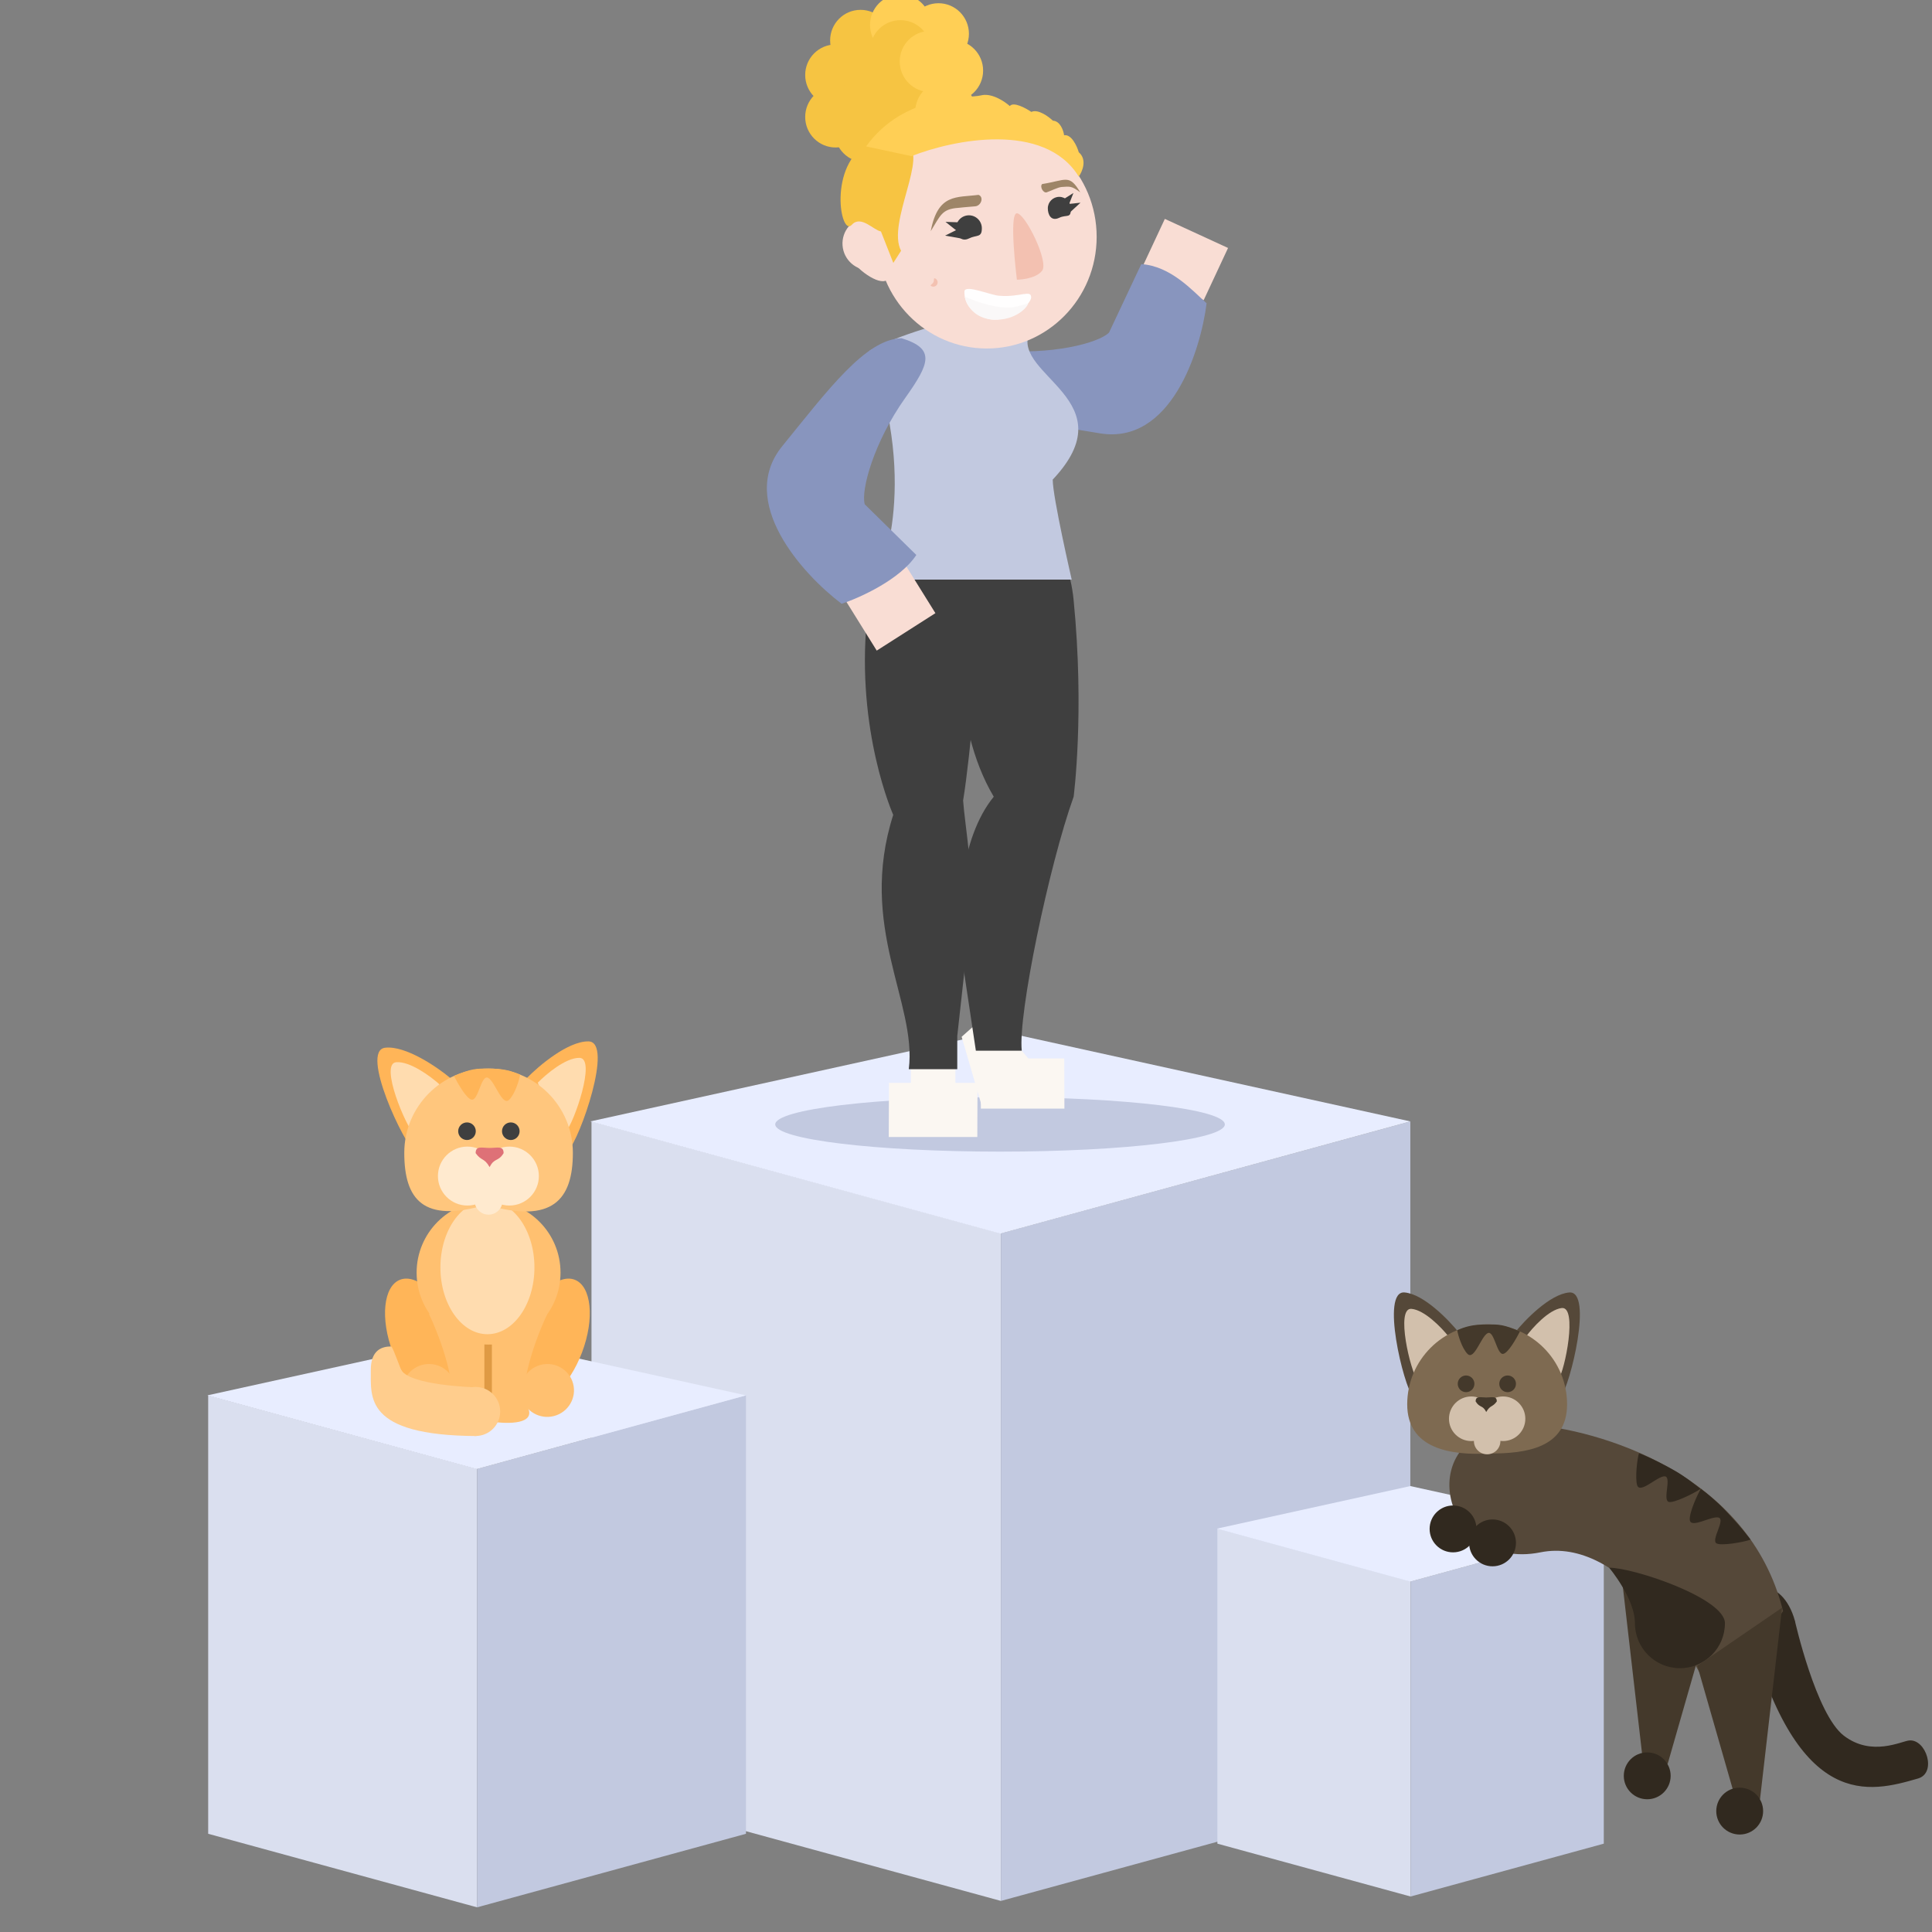 <svg width="505" height="505" viewBox="0 0 505 505" fill="none" xmlns="http://www.w3.org/2000/svg">
<rect x="0" y="0" width="505" height="505" fill="#808080" stroke="none"/>
<g clip-path="url(#clip0)">
<path d="M154.607 467.606L261.624 496.877V322.393L154.607 293.122V467.606Z" fill="#DADFEF"/>
<path d="M368.641 467.606L261.624 496.877V322.393L368.641 293.122V467.606Z" fill="#C2C9E0"/>
<path d="M261.475 269.535L368.641 293.122L261.475 322.455L154.31 293.122L261.475 269.535Z" fill="#E8EDFF"/>
<path d="M318.21 481.909L368.711 495.722V413.382L318.21 399.57V481.909Z" fill="#DADFEF"/>
<path d="M419.212 481.909L368.711 495.722V413.382L419.212 399.57V481.909Z" fill="#C2C9E0"/>
<path d="M368.64 388.439L419.212 399.57L368.64 413.412L318.069 399.57L368.64 388.439Z" fill="#E8EDFF"/>
<path d="M54.416 479.327L124.703 498.552V383.953L54.416 364.728V479.327Z" fill="#DADFEF"/>
<path d="M194.989 479.327L124.702 498.552V383.953L194.989 364.728V479.327Z" fill="#C2C9E0"/>
<path d="M124.605 349.236L194.989 364.728L124.605 383.993L54.22 364.728L124.605 349.236Z" fill="#E8EDFF"/>
<ellipse cx="110.67" cy="350.512" rx="8.537" ry="17.127" transform="rotate(-20.753 110.67 350.512)" fill="#FFB558"/>
<rect x="123.186" y="350.512" width="8.175" height="16.566" fill="#DF9A44"/>
<ellipse rx="8.537" ry="17.127" transform="matrix(-0.935 -0.354 -0.354 0.935 144.142 350.512)" fill="#FFB558"/>
<path d="M117.355 367.614C119.927 362.882 115.031 349.489 112.116 343.445L126.613 343.566V371.6C122.455 372.243 114.783 372.346 117.355 367.614Z" fill="#FFC070"/>
<path d="M137.832 367.614C135.26 362.882 140.156 349.489 143.071 343.445L128.574 343.566V371.6C132.732 372.243 140.404 372.346 137.832 367.614Z" fill="#FFC070"/>
<circle cx="127.706" cy="332.646" r="18.807" fill="#FFC070"/>
<ellipse cx="127.406" cy="331.292" rx="12.288" ry="17.452" fill="#FFDCAF"/>
<ellipse rx="6.965" ry="6.909" transform="matrix(-0.966 0.258 0.258 0.966 112.115 363.446)" fill="#FFC070"/>
<ellipse rx="6.965" ry="6.909" transform="matrix(-0.966 0.258 0.258 0.966 143.071 363.446)" fill="#FFC070"/>
<path d="M153.819 272.205C148.484 272.122 140.856 278.565 137.708 281.796C140.315 289.102 146.13 303.115 148.54 300.721C151.552 297.728 160.488 272.308 153.819 272.205Z" fill="#FFB558"/>
<path d="M151.466 276.509C147.86 276.453 142.704 280.808 140.577 282.992C142.339 287.93 146.269 297.401 147.898 295.783C149.934 293.76 155.974 276.579 151.466 276.509Z" fill="#FFDCAF"/>
<path d="M100.664 273.865C105.963 273.237 114.211 278.865 117.672 281.757C115.828 289.292 111.477 303.826 108.835 301.691C105.532 299.022 94.041 274.651 100.664 273.865Z" fill="#FFB558"/>
<path d="M103.574 277.648C107.169 277.361 112.593 281.377 114.855 283.421C113.413 288.462 110.097 298.165 108.367 296.654C106.206 294.765 99.08 278.006 103.574 277.648Z" fill="#FFDCAF"/>
<path d="M149.74 301.333C149.74 313.502 144.48 320.05 127.054 314.896C110.609 319.805 105.673 313.502 105.673 301.333C105.673 289.165 115.538 279.3 127.706 279.3C139.875 279.3 149.74 289.165 149.74 301.333Z" fill="#FFC67D"/>
<circle cx="122.065" cy="295.685" r="2.3" fill="#3F3F3F"/>
<circle cx="133.517" cy="295.685" r="2.3" fill="#3F3F3F"/>
<circle cx="127.706" cy="313.84" r="3.654" fill="#FFEACF"/>
<circle cx="122.173" cy="307.408" r="7.704" fill="#FFEACF"/>
<circle cx="133.148" cy="307.408" r="7.704" fill="#FFEACF"/>
<path d="M131.636 301.419C130.234 303.743 129.209 302.565 127.981 305.074C126.55 302.565 125.866 303.553 124.327 301.419C124.327 299.401 125.963 300.059 127.981 300.059C129.999 300.059 131.636 299.401 131.636 301.419Z" fill="#DE7177"/>
<path d="M123.303 287.434C121.89 287.226 119.59 283.047 118.655 281.23C123.242 279.306 124.418 279.306 127.562 279.306C131.874 279.306 133.728 279.965 135.944 280.896C135.788 282.178 134.615 285.938 133.12 287.434C131.25 289.304 129.38 282.604 127.562 281.721C125.744 280.838 125.069 287.694 123.303 287.434Z" fill="#FFB558"/>
<path d="M104.744 357.804C103.075 353.479 102.5 351.946 102.199 351.946C99.918 351.946 96.864 352.796 96.924 358.23C97 365.022 95.051 375.211 124.515 375.362L123.983 362.611C123.983 362.611 106.414 362.129 104.744 357.804Z" fill="#FFCD8D"/>
<path d="M130.739 368.938C130.739 372.479 127.868 375.349 124.327 375.349C120.786 375.349 117.915 372.479 117.915 368.938C117.915 365.397 120.786 362.526 124.327 362.526C127.868 362.526 130.739 365.397 130.739 368.938Z" fill="#FFCD8D"/>
<ellipse cx="261.396" cy="293.905" rx="58.759" ry="7.115" fill="#C2C9E0"/>
<path d="M258.621 264.552L274.297 283.251L256.798 289.685L251.359 271.004L258.621 264.552Z" fill="#FBF7F2"/>
<path d="M256.347 276.662H278.183L278.224 289.778H256.387L256.347 276.662Z" fill="#FBF7F2"/>
<path d="M249.726 277.675L249.726 293.983L238.096 293.938L238.096 277.63L249.726 277.675Z" fill="#FBF7F2"/>
<path d="M226.379 19.602C226.379 24.012 222.817 27.587 218.423 27.587C214.029 27.587 210.467 24.012 210.467 19.602C210.467 15.193 214.029 11.618 218.423 11.618C222.817 11.618 226.379 15.193 226.379 19.602Z" fill="#F6C442"/>
<path d="M232.897 10.56C232.897 14.969 229.335 18.544 224.941 18.544C220.547 18.544 216.985 14.969 216.985 10.56C216.985 6.15 220.547 2.575 224.941 2.575C229.335 2.575 232.897 6.15 232.897 10.56Z" fill="#F6C442"/>
<path d="M226.379 30.569C226.379 34.979 222.817 38.553 218.423 38.553C214.029 38.553 210.467 34.979 210.467 30.569C210.467 26.159 214.029 22.584 218.423 22.584C222.817 22.584 226.379 26.159 226.379 30.569Z" fill="#F6C442"/>
<path d="M236.156 24.797C236.156 29.207 232.594 32.781 228.2 32.781C223.806 32.781 220.244 29.207 220.244 24.797C220.244 20.387 223.806 16.812 228.2 16.812C232.594 16.812 236.156 20.387 236.156 24.797Z" fill="#F6C442"/>
<path d="M234.075 34.417C234.075 38.827 230.513 42.401 226.119 42.401C221.725 42.401 218.163 38.827 218.163 34.417C218.163 30.007 221.725 26.432 226.119 26.432C230.513 26.432 234.075 30.007 234.075 34.417Z" fill="#F6C442"/>
<path d="M243.323 6.519C243.323 10.929 239.761 14.504 235.367 14.504C230.973 14.504 227.411 10.929 227.411 6.519C227.411 2.11 230.973 -1.465 235.367 -1.465C239.761 -1.465 243.323 2.11 243.323 6.519Z" fill="#FFCF55"/>
<path d="M253.265 8.828C253.265 13.238 249.703 16.812 245.309 16.812C240.915 16.812 237.353 13.238 237.353 8.828C237.353 4.418 240.915 0.844 245.309 0.844C249.703 0.844 253.265 4.418 253.265 8.828Z" fill="#FFCF55"/>
<path d="M256.973 18.448C256.973 22.858 253.411 26.432 249.017 26.432C244.623 26.432 241.061 22.858 241.061 18.448C241.061 14.038 244.623 10.463 249.017 10.463C253.411 10.463 256.973 14.038 256.973 18.448Z" fill="#FFCF55"/>
<path d="M247.187 24.797C247.187 29.207 243.625 32.781 239.231 32.781C234.837 32.781 231.275 29.207 231.275 24.797C231.275 20.387 234.837 16.812 239.231 16.812C243.625 16.812 247.187 20.387 247.187 24.797Z" fill="#F6C442"/>
<path d="M243.323 35.835C243.323 40.245 239.761 43.82 235.367 43.82C230.973 43.82 227.411 40.245 227.411 35.835C227.411 31.426 230.973 27.851 235.367 27.851C239.761 27.851 243.323 31.426 243.323 35.835Z" fill="#F6C442"/>
<path d="M243.323 13.253C243.323 17.663 239.761 21.238 235.367 21.238C230.973 21.238 227.411 17.663 227.411 13.253C227.411 8.844 230.973 5.269 235.367 5.269C239.761 5.269 243.323 8.844 243.323 13.253Z" fill="#F6C442"/>
<path d="M255.142 29.222C255.142 33.632 251.58 37.207 247.186 37.207C242.792 37.207 239.23 33.632 239.23 29.222C239.23 24.812 242.792 21.238 247.186 21.238C251.58 21.238 255.142 24.812 255.142 29.222Z" fill="#FFCF55"/>
<path d="M251.087 16.068C251.087 20.478 247.525 24.053 243.131 24.053C238.737 24.053 235.175 20.478 235.175 16.068C235.175 11.659 238.737 8.084 243.131 8.084C247.525 8.084 251.087 11.659 251.087 16.068Z" fill="#FFCF55"/>
<path d="M280.635 156.889C277.667 126.7 250.453 140.896 239.774 145.179L251.16 162.62C251.16 162.62 248.369 189.077 259.755 208.252C250.635 219.43 250.14 239.301 251.16 248.536L255.079 274.634L267.075 274.633C266.067 265.152 274.204 226.18 280.635 208.252C280.635 208.252 283.528 186.306 280.635 156.889Z" fill="#3F3F3F"/>
<path d="M226.609 161.729C229.578 131.539 256.792 145.735 267.47 150.019L256.085 167.459C256.085 167.459 253.72 197.424 251.745 209.228C252.17 215.448 254.74 229.842 253.72 239.078L250.218 270.789L250.218 279.473L237.543 279.473C239.737 262.105 224.132 242.296 233.477 212.995C233.477 212.995 223.717 191.145 226.609 161.729Z" fill="#3F3F3F"/>
<path d="M320.997 64.817L314.625 78.458L298.102 70.859L304.474 57.217L320.997 64.817Z" fill="#F9DDD4"/>
<path d="M287.444 113.258C268.913 110.158 252.392 108.184 247.543 100.089C245.527 91 249.514 90.394 260.599 91.512C274.576 92.921 287.226 89.682 289.892 86.919L298.312 69.037C305.999 69.541 311.684 75.93 315.391 79.28C313.796 91.898 305.974 116.358 287.444 113.258Z" fill="#8895BE"/>
<path d="M229.313 151.501C229.313 151.501 240.788 128.15 227.347 91.646C238.372 85.412 273.146 76.045 268.967 87.146C264.789 98.247 294.685 104.666 275.167 125.364C275.167 129.995 280.133 151.501 280.133 151.501H229.313Z" fill="#C2C9E0"/>
<path d="M229.225 61.901C229.225 78.023 242.081 91.093 257.939 91.093C273.797 91.093 286.652 78.023 286.652 61.901C286.652 45.78 273.797 32.71 257.939 32.71C242.081 32.71 229.225 45.78 229.225 61.901Z" fill="#F9DDD4"/>
<path d="M229.169 170.061L221.221 157.286L236.556 147.496L244.504 160.271L229.169 170.061Z" fill="#F9DDD4"/>
<path d="M204.469 116.624C216.348 102.023 226.255 88.613 235.665 88.406C244.527 91.159 243.072 94.933 236.603 104.033C228.448 115.507 224.97 128.131 226.038 131.824L239.517 145.065C235.266 151.511 224.727 156.255 219.99 157.821C209.866 150.172 192.59 131.225 204.469 116.624Z" fill="#8895BE"/>
<path d="M247.141 57.998L251.443 58.136L250.517 60.676L247.141 57.998Z" fill="#3F3F3F"/>
<path d="M280.58 50.443L277.124 52.619L279.092 54.254L280.58 50.443Z" fill="#3F3F3F"/>
<path d="M247.038 61.591L250.891 59.667L251.276 62.343L247.038 61.591Z" fill="#3F3F3F"/>
<path d="M282.423 52.987L278.367 53.413L279.413 55.751L282.423 52.987Z" fill="#3F3F3F"/>
<path d="M269.526 77.725C269.526 79.82 262.776 84.984 257.777 83.177C251.781 81.01 252.09 76.788 252.09 76.234C252.09 74.14 259.268 77.318 261.356 77.318C266.63 77.725 269.526 75.63 269.526 77.725Z" fill="#FFFEFE"/>
<path d="M265.59 80.164C261.664 81.126 255.144 78.906 252.204 77.539C252.427 79.59 254.667 83.387 259.875 83.568C265.084 83.749 268.301 80.736 268.78 79.313L265.59 80.164Z" fill="#FAF8F8"/>
<path d="M265.802 55.751C267.978 55.75 274.255 68.479 272.381 70.793C270.508 73.108 265.802 73.108 265.802 73.108C265.802 73.108 263.625 55.752 265.802 55.751Z" fill="#F3C1B1"/>
<path d="M234.001 63.187C234.288 67.002 231.439 70.317 227.638 70.59C223.836 70.864 220.52 67.992 220.233 64.176C219.945 60.361 222.794 57.046 226.596 56.773C230.398 56.499 233.713 59.371 234.001 63.187Z" fill="#F9DDD4"/>
<path d="M233.487 63.224C234.207 65.844 233.939 72.72 231.33 73.431C228.721 74.142 222.868 69.514 222.148 66.894C221.428 64.275 226.114 64.655 228.722 63.944C231.331 63.232 232.767 60.604 233.487 63.224Z" fill="#F9DDD4"/>
<path d="M235.526 65.554C231.674 58.31 243.051 40.014 236.849 37.7L227.09 37.369C216.339 43.155 219.67 62.07 222.647 58.764C225.029 56.119 228.393 60.222 230.267 60.497L233.501 68.72L235.526 65.554Z" fill="#F7C442"/>
<path d="M254.874 53.932C253.211 54.037 250.646 54.324 250.495 54.334C246.185 54.618 245.829 56.315 243.284 60.424C245.164 50.495 250.052 51.695 255.776 50.933C257.257 51.499 256.458 53.832 254.874 53.932Z" fill="#9E8568"/>
<path d="M273.602 50.269C274.556 49.958 276.558 48.93 277.522 48.874C279.656 48.75 280.027 48.536 282.359 50.269C279.456 45.376 278.676 47.124 272.409 48.105C271.706 48.751 272.694 50.565 273.602 50.269Z" fill="#9E8568"/>
<path d="M281.978 46.15C272.98 31.615 249.087 36.536 238.265 40.813L226.379 38.273C236.476 24.297 252.964 25.821 256.415 24.932C259.176 24.22 262.593 26.499 263.956 27.727C264.876 26.507 268.089 28.235 269.58 29.252C271.318 28.438 274.053 30.437 275.204 31.539C277.146 31.64 277.973 34.122 278.143 35.35C280.086 35.045 281.509 38.188 281.978 39.797C284.228 41.728 282.915 44.837 281.978 46.15Z" fill="#FFCF55"/>
<path d="M244.964 74.32C244.679 74.873 244.001 75.088 243.45 74.802C242.9 74.515 243.683 74.354 243.969 73.802C244.255 73.249 243.935 72.514 244.485 72.801C245.036 73.088 245.25 73.768 244.964 74.32Z" fill="#F3C1B1"/>
<path d="M256.643 59.667C256.643 62.215 255.306 61.316 253.266 62.331C251.227 63.346 249.889 61.538 249.889 59.667C249.889 57.795 251.401 56.278 253.266 56.278C255.131 56.278 256.643 57.795 256.643 59.667Z" fill="#3F3F3F"/>
<path d="M279.86 54.452C280.051 57.228 278.837 55.98 276.874 56.924C274.755 57.942 273.887 56.108 273.887 54.452C273.887 52.797 275.224 51.455 276.874 51.455C278.523 51.455 279.86 52.797 279.86 54.452Z" fill="#3F3F3F"/>
<path d="M232.365 283.041H255.51L255.456 297.2H232.311L232.365 283.041Z" fill="#FBF7F2"/>
<path d="M435.898 461.085L445.914 426.182L423.758 411.007L429.525 461.085H435.898Z" fill="#44392B"/>
<path d="M481.949 453.679C489.235 459.265 497.019 455.1 499.076 454.93C503.487 454.565 506.307 463.429 501.359 464.872C488.689 468.566 470.209 473.45 457.331 426.53L469.16 423.643C469.16 423.643 474.662 448.094 481.949 453.679Z" fill="#31291F"/>
<path d="M460.721 415.337C457.48 416.216 456.094 421.504 457.626 427.147C467.313 435.299 463.025 436.653 466.266 435.774C469.507 434.895 467.639 430.331 469.16 423.643C467.629 417.999 463.962 414.457 460.721 415.337Z" fill="#31291F"/>
<circle r="6.124" transform="matrix(-1 0 0 1 430.562 464.18)" fill="#31291F"/>
<path d="M466.064 421.117C457.204 385.073 417.905 373.545 399.362 372.286C367.144 372.286 376.457 411.048 402.635 405.763C423.576 401.534 442.236 431.185 448.948 446.539L466.064 421.117Z" fill="#554839"/>
<path d="M427.349 424.283C427.349 430.779 432.616 436.046 439.112 436.046C445.609 436.046 450.875 430.779 450.875 424.283C450.875 417.786 427.101 409.774 420.605 409.774C420.605 409.774 427.349 417.786 427.349 424.283Z" fill="#31291F"/>
<path d="M367.135 337.829C372.176 338.264 378.753 345.076 381.411 348.427C378.249 355.069 371.415 367.729 369.372 365.238C366.818 362.125 360.833 337.285 367.135 337.829Z" fill="#554839"/>
<path d="M368.94 342.116C372.347 342.41 376.792 347.014 378.589 349.279C376.452 353.768 371.833 362.325 370.452 360.642C368.726 358.537 364.681 341.748 368.94 342.116Z" fill="#D2C0AC"/>
<path d="M410.172 337.834C405.131 338.265 398.548 345.071 395.887 348.42C399.042 355.065 405.865 367.731 407.911 365.242C410.468 362.131 416.474 337.296 410.172 337.834Z" fill="#554839"/>
<path d="M408.194 341.904C404.801 342.327 400.532 347.095 398.822 349.426C401.126 353.832 406.064 362.209 407.381 360.474C409.027 358.307 412.436 341.377 408.194 341.904Z" fill="#D2C0AC"/>
<path d="M367.828 367.071C367.828 378.61 378.963 380.476 389.341 379.932C398.706 379.932 409.616 378.61 409.616 367.071C409.616 355.531 400.262 346.177 388.722 346.177C377.182 346.177 367.828 355.531 367.828 367.071Z" fill="#7E6A51"/>
<circle r="2.181" transform="matrix(-1 0 0 1 394.072 361.714)" fill="#44392B"/>
<circle r="2.181" transform="matrix(-1 0 0 1 383.212 361.714)" fill="#44392B"/>
<circle r="3.465" transform="matrix(-1 0 0 1 388.723 376.673)" fill="#D2C0AC"/>
<circle r="5.828" transform="matrix(-1 0 0 1 392.874 370.845)" fill="#D2C0AC"/>
<circle r="5.828" transform="matrix(-1 0 0 1 384.571 370.845)" fill="#D2C0AC"/>
<path d="M385.716 366.314C386.776 368.072 387.552 367.181 388.48 369.079C389.563 367.181 390.08 367.928 391.245 366.314C391.245 364.788 390.007 365.285 388.48 365.285C386.954 365.285 385.716 364.788 385.716 366.314Z" fill="#44392B"/>
<path d="M392.898 353.89C394.238 353.693 396.419 349.73 397.305 348.006C392.956 346.183 391.84 346.183 388.859 346.183C384.77 346.183 383.011 346.808 380.91 347.691C381.058 348.906 382.17 352.472 383.589 353.89C385.362 355.663 387.135 349.309 388.859 348.472C390.583 347.635 391.223 354.136 392.898 353.89Z" fill="#44392B"/>
<path d="M436.148 392.568C437.424 393.022 442.916 390.271 444.507 389.164C440.864 386.275 438.781 384.917 436.148 383.518C432.536 381.6 430.425 380.663 428.423 379.842C427.984 380.985 427.339 386.283 427.927 388.201C428.661 390.599 433.207 385.819 435.122 385.889C437.038 385.958 434.554 392 436.148 392.568Z" fill="#31291F"/>
<path d="M448.636 403.399C449.768 404.143 455.775 403.121 457.584 402.423C454.728 398.754 452.815 396.784 450.778 394.607C449.029 392.735 446.344 390.452 444.594 389.181C443.896 390.187 441.566 395.207 441.682 397.21C441.828 399.713 447.377 396.146 449.221 396.667C451.065 397.187 447.221 402.47 448.636 403.399Z" fill="#31291F"/>
<circle cx="379.807" cy="399.64" r="6.124" fill="#31291F"/>
<circle cx="390.129" cy="403.289" r="6.124" fill="#31291F"/>
<path d="M453.672 470.304L443.657 435.4L465.812 420.225L460.046 470.304H453.672Z" fill="#44392B"/>
<circle cx="454.734" cy="473.398" r="6.124" fill="#31291F"/>
</g>
<defs>
<clipPath id="clip0">
<rect width="505" height="505" fill="white"/>
</clipPath>
</defs>
</svg>

